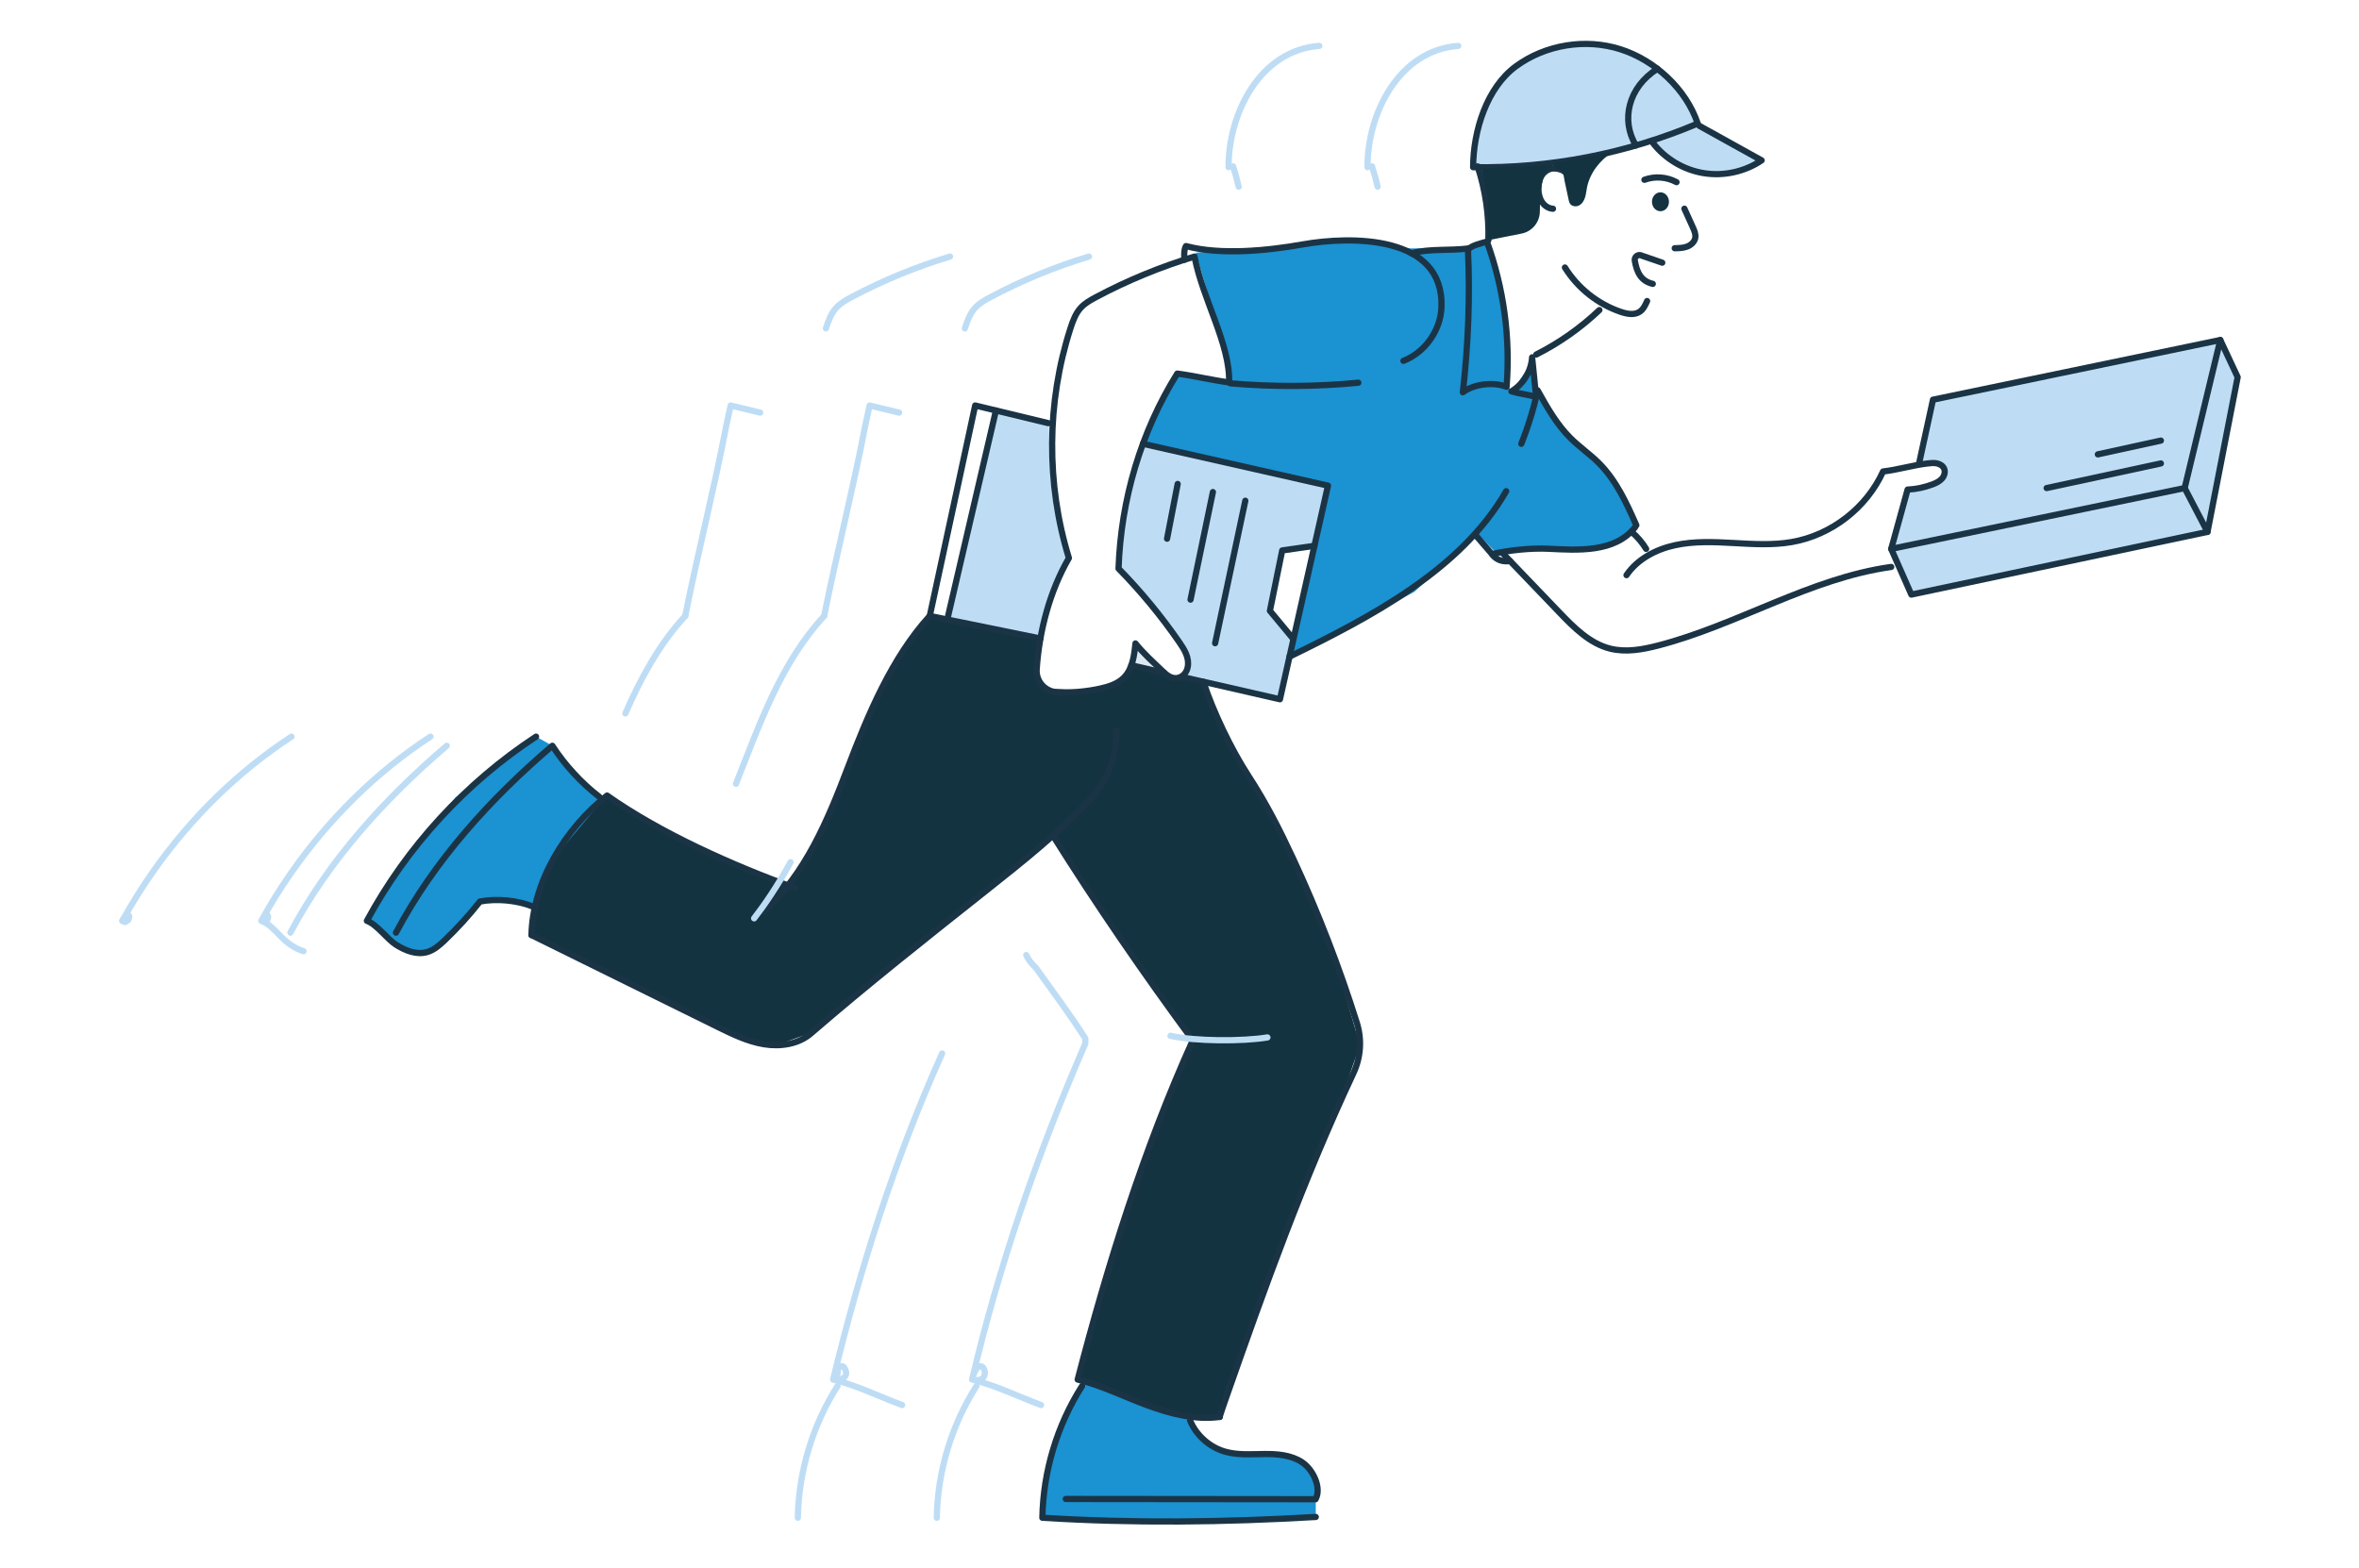 <svg width="376" height="250" viewBox="0 0 376 250" fill="none" xmlns="http://www.w3.org/2000/svg">
<path d="M173.72 217.929L170.449 224.518L167.389 232.736L166.4 238.102L166.142 241.953L178.836 242.553L208.425 241.902L209.72 241.828V236.787L208.132 233.578L204.324 231.752H197.328L193.428 230.505L190.695 228.221L189.218 224.376L173.72 217.929Z" fill="#1B92D1"/>
<path d="M58.475 146.794L63.144 150.623L67.164 151.935L71.015 150.374L76.616 143.295L85.44 144.711L96.037 127.591L88.039 118.886L85.44 117.43L72.615 127.106L64.115 137.824L59.75 144.095L58.475 146.794Z" fill="#1B92D1"/>
<path d="M96.537 126.997L88.22 136.881C88.22 136.881 84.4 145.466 84.723 148.681L92.247 152.78L116.414 165.031L123.776 166.622L129.464 164.566L146.728 150.296L167.823 133.207L169.408 135.715L183.76 157.044L189.807 165.414L187.77 171.21L181.121 189.652L176.827 201.865L172.828 215.907L171.981 219.979L183.418 224.225L189.806 226.022L194.419 225.88L194.478 225.473C194.693 223.98 195.065 222.513 195.588 221.098L203.575 199.482L213.505 175.856L216.771 166.622L212.561 152.28L207.939 140.91L202.468 129.549L196.804 120.01L192.988 111.927L191.311 108.568L188.434 107.709L186.696 107.98L184.539 107.02L180.327 106.057L179.074 108.392L173.199 110.151L166.738 109.765L165.478 108.209L165.566 101.788L163.398 101.292L147.872 98.176L144.713 102.595L140.21 110.376L136.504 118.823L133.068 127.598L128.818 136.36L125.599 141.147L112.658 135.783L100.66 129.396L96.536 126.997H96.537Z" fill="#133340"/>
<path d="M182.259 70.511L187.585 59.645L196.106 61.107L194.842 54.566L190.584 40.284L214.415 38.327L224.756 39.592H234.175L236.995 38.514L238.967 45.252L240.161 53.337L240.134 61.663L241.168 62.223L244.259 57.527L244.845 61.527L247.843 66.822L253.884 73.508L256.404 75.609L260.623 83.296L258.881 85.679L254.925 87.266L246.192 87.459L238.529 88.199L235.443 85.002L225.45 94.33L215.061 100.012L205.535 104.683L211.391 77.148L182.259 70.511Z" fill="#1B92D1"/>
<path d="M304.054 78.046L301.525 87.199L304.65 94.785L351.755 84.604L356.66 59.681L353.362 54.314L325.619 60.077L307.954 63.534L305.88 73.699L308.121 73.871L309.788 74.762L309.328 76.285L307.144 77.52L304.054 78.046Z" fill="#BEDDF5"/>
<path d="M158.743 65.441L167.112 67.574L167.78 74.165L169.162 84.389L170.277 88.65L167.112 96.505L165.567 101.788L151.121 98.788L158.743 65.441Z" fill="#BEDDF5"/>
<path d="M180.887 103.432L180.328 106.057L183.962 106.888L182.901 104.683L180.887 103.432Z" fill="#DDE8F1"/>
<path d="M178.293 90.354L183.962 96.499L188.484 102.541L189.307 106.24L188.435 107.71L204.009 111.472L206.236 101.388L202.154 97.107L204.371 87.751L209.286 87.047L211.391 77.148L182.259 70.511L180.521 75.296L178.668 85.498L178.293 90.354Z" fill="#BEDDF5"/>
<path d="M270.864 20.061C274.171 21.896 277.479 23.73 280.786 25.565C278.113 27.372 274.743 28.116 271.558 27.602C268.373 27.089 265.408 25.323 263.438 22.768" fill="#BEDDF5"/>
<path d="M270.864 20.061C274.171 21.896 277.479 23.73 280.786 25.565C278.113 27.372 274.743 28.116 271.558 27.602C268.373 27.089 265.408 25.323 263.438 22.768" stroke="#1B3445" stroke-width="0.992" stroke-linecap="round" stroke-linejoin="round"/>
<path d="M195.91 60.964C193.091 60.59 190.46 59.929 187.642 59.555C181.837 68.852 178.664 79.686 178.282 90.64C181.83 94.26 185.069 98.182 187.951 102.351C188.779 103.548 189.611 104.867 189.301 106.39C189.153 107.116 188.674 107.752 187.976 108C186.876 108.391 186.002 107.664 185.274 106.963C183.835 105.581 182.223 104.136 180.979 102.576C180.783 104.529 180.512 106.647 179.125 108.035C178.143 109.017 176.752 109.463 175.396 109.764C173.127 110.269 170.789 110.462 168.468 110.342C166.565 110.244 165.107 108.602 165.235 106.701C165.652 100.533 167.329 94.231 170.37 88.961C166.728 77.114 166.815 64.15 170.616 52.352C170.999 51.164 171.439 49.952 172.287 49.037C172.951 48.321 173.821 47.835 174.683 47.376C179.692 44.709 184.964 42.536 190.397 40.9C191.664 47.651 196.083 54.881 195.909 60.964H195.91Z" stroke="#1B3445" stroke-width="0.992" stroke-linecap="round" stroke-linejoin="round"/>
<path d="M234.799 26.655C247.043 26.863 259.326 24.474 270.6 19.693C268.737 14.188 263.793 9.604 258.254 7.845C252.715 6.086 246.365 7.117 241.667 10.538C236.969 13.959 234.825 20.843 234.799 26.655V26.655Z" fill="#BEDDF5" stroke="#1B3445" stroke-width="0.992" stroke-linecap="round" stroke-linejoin="round"/>
<path d="M239.631 88.324C242.598 91.419 245.565 94.514 248.532 97.609C250.871 100.049 253.394 102.599 256.676 103.41C259.18 104.029 261.819 103.545 264.316 102.898C276.986 99.615 288.477 92.185 301.44 90.38" stroke="#1B3445" stroke-width="0.992" stroke-linecap="round" stroke-linejoin="round"/>
<path d="M237.233 38.286C237.346 34.306 236.762 30.307 235.516 26.526" stroke="#1B3445" stroke-width="0.992" stroke-linecap="round" stroke-linejoin="round"/>
<path d="M244.865 56.518C248.54 54.662 251.941 52.266 254.925 49.43" stroke="#1B3445" stroke-width="0.992" stroke-linecap="round" stroke-linejoin="round"/>
<path d="M249.432 42.643C251.472 45.934 254.684 48.483 258.353 49.723C259.342 50.057 260.507 50.276 261.368 49.688C261.942 49.296 262.251 48.627 262.532 47.991" stroke="#1B3445" stroke-width="0.992" stroke-linecap="round" stroke-linejoin="round"/>
<path d="M262.102 28.662C263.756 28.051 265.671 28.192 267.218 29.039" stroke="#1B3445" stroke-width="0.992" stroke-linecap="round" stroke-linejoin="round"/>
<path d="M250.4 29.38C250.191 27.17 248.524 26.875 247.722 26.851C246.92 26.827 246.157 27.318 245.724 27.994C245.291 28.67 245.157 29.503 245.204 30.304C245.244 30.993 245.419 31.689 245.813 32.255C246.207 32.821 246.841 33.244 247.53 33.279" stroke="#1B3445" stroke-width="0.992" stroke-linecap="round" stroke-linejoin="round"/>
<path d="M240.134 61.663C240.759 53.841 239.681 45.888 236.995 38.515C236.162 38.768 234.55 39.118 233.978 39.774C234.334 47.363 234.011 54.984 233.165 62.534C234.945 61.192 238.059 60.849 240.134 61.663Z" stroke="#1B3445" stroke-width="0.992" stroke-linecap="round" stroke-linejoin="round"/>
<path d="M244.202 56.961C244.07 59.16 242.794 61.26 240.903 62.391C242.214 62.783 243.534 62.889 244.845 63.281C244.663 61.471 244.384 58.772 244.202 56.962V56.961Z" stroke="#1B3445" stroke-width="0.992" stroke-linecap="round" stroke-linejoin="round"/>
<path d="M260.623 84.039C257.401 88.137 251.485 87.708 246.857 87.482C243.998 87.342 240.57 87.71 237.803 88.324L235.287 85.415" stroke="#1B3445" stroke-width="0.992" stroke-linecap="round" stroke-linejoin="round"/>
<path d="M260.064 84.791C260.972 85.566 261.757 86.485 262.379 87.504" stroke="#1B3445" stroke-width="0.992" stroke-linecap="round" stroke-linejoin="round"/>
<path d="M259.248 91.688C260.991 89.113 263.956 87.567 266.995 86.911C270.034 86.255 273.182 86.392 276.287 86.564C279.392 86.736 282.528 86.939 285.592 86.408C291.878 85.32 297.506 80.97 300.143 75.162C302.43 74.901 304.96 74.142 307.247 73.88C307.733 73.824 308.229 73.769 308.708 73.866C309.187 73.963 309.657 74.239 309.862 74.683C310.108 75.215 309.912 75.872 309.522 76.309C309.132 76.746 308.582 77.005 308.034 77.215C306.762 77.701 305.413 77.983 304.053 78.047L301.439 87.505L304.649 94.786L351.852 84.792L356.66 60.122L353.892 54.205L308.098 63.717L305.895 73.814" stroke="#1B3445" stroke-width="0.992" stroke-linecap="round" stroke-linejoin="round"/>
<path d="M205.535 104.683C218.281 98.45 232.856 90.92 240.068 78.303" stroke="#1B3445" stroke-width="0.992" stroke-linecap="round" stroke-linejoin="round"/>
<path d="M148.196 98.192C142.156 104.795 138.311 113.996 135.133 122.362C131.955 130.728 128.373 139.322 121.737 145.325" stroke="#1B3445" stroke-width="0.992" stroke-linecap="round" stroke-linejoin="round"/>
<path d="M84.71 149.064C84.897 140.57 90.088 132.086 96.756 126.821C105.249 132.826 116.875 138.002 126.659 141.533" stroke="#1B3445" stroke-width="0.992" stroke-linecap="round" stroke-linejoin="round"/>
<path d="M84.71 149.064C94.578 153.93 104.447 158.796 114.315 163.662C116.696 164.836 119.121 166.025 121.739 166.462C124.357 166.899 127.247 166.483 129.256 164.747C138.364 156.873 147.839 149.391 157.275 141.913C163.131 137.272 169.015 132.605 174.062 127.095C176.718 124.196 177.908 120.375 177.984 116.444" stroke="#1B3445" stroke-width="0.992" stroke-linecap="round" stroke-linejoin="round"/>
<path d="M167.824 133.208C174.726 144.211 182.405 155.386 190.119 165.837C182.316 183.106 176.54 201.585 171.768 219.924C175.628 220.88 179.036 222.603 182.764 223.987C186.492 225.371 190.479 226.413 194.42 225.881" stroke="#1B3445" stroke-width="0.992" stroke-linecap="round" stroke-linejoin="round"/>
<path d="M191.797 108.68C193.392 113.501 196.228 119.443 198.988 123.683C201.782 127.975 203.931 132.184 206.098 136.841C210.054 145.346 213.453 154.11 216.267 163.058C217.096 165.694 216.906 168.541 215.735 171.044C207.702 188.208 201.678 204.995 195.343 223.058C195.271 223.263 194.422 225.663 194.422 225.881" stroke="#1B3445" stroke-width="0.992" stroke-linecap="round" stroke-linejoin="round"/>
<path d="M223.693 57.527C227.145 56.169 229.632 52.647 229.757 48.94C230.143 37.456 215.397 37.586 207.622 38.967C202 39.965 194.549 40.704 189.033 39.228C189.033 39.228 188.616 39.769 188.796 41.401" stroke="#1B3445" stroke-width="0.992" stroke-linecap="round" stroke-linejoin="round"/>
<path d="M196.106 61.107C202.889 61.696 209.726 61.664 216.503 61.011" stroke="#1B3445" stroke-width="0.992" stroke-linecap="round" stroke-linejoin="round"/>
<path d="M224.971 40.372C227.936 39.592 231.038 40.006 234.175 39.592" stroke="#1B3445" stroke-width="0.992" stroke-linecap="round" stroke-linejoin="round"/>
<path d="M95.515 127.022C92.592 124.753 90.053 121.99 88.039 118.886C78.152 127.325 69.206 137.198 63.114 148.681" stroke="#1B3445" stroke-width="0.992" stroke-linecap="round" stroke-linejoin="round"/>
<path d="M85.44 117.43C74.214 124.794 64.858 134.983 58.475 146.794C60.111 147.39 61.671 149.694 63.144 150.623C64.617 151.552 66.404 152.261 68.077 151.778C69.18 151.459 70.074 150.666 70.904 149.873C72.91 147.955 74.78 145.896 76.497 143.716C79.177 143.215 82.456 143.506 84.977 144.542" stroke="#1B3445" stroke-width="0.992" stroke-linecap="round" stroke-linejoin="round"/>
<path d="M172.471 220.951C168.492 227.195 166.275 234.55 166.141 241.953C180.635 242.859 195.221 242.676 209.719 241.828" stroke="#1B3445" stroke-width="0.992" stroke-linecap="round" stroke-linejoin="round"/>
<path d="M169.873 238.962C183.145 238.975 196.417 238.988 209.69 239C210.684 237.165 209.283 234.265 207.546 233.109C205.809 231.952 203.609 231.774 201.522 231.795C199.435 231.816 197.304 231.994 195.296 231.426C192.815 230.725 190.694 228.849 189.694 226.472" stroke="#1B3445" stroke-width="0.992" stroke-linecap="round" stroke-linejoin="round"/>
<path d="M167.112 67.462L155.433 64.642L148.196 98.192L165.835 101.788" stroke="#1B3445" stroke-width="0.992" stroke-linecap="round" stroke-linejoin="round"/>
<path d="M185.518 107.244L180.328 106.057" stroke="#1B3445" stroke-width="0.992" stroke-linecap="round" stroke-linejoin="round"/>
<path d="M182.172 70.747L211.665 77.421L204.009 111.472L188.569 107.941" stroke="#1B3445" stroke-width="0.992" stroke-linecap="round" stroke-linejoin="round"/>
<path d="M198.49 79.821L193.679 102.541" stroke="#1B3445" stroke-width="0.992" stroke-linecap="round" stroke-linejoin="round"/>
<path d="M193.323 78.439L189.759 95.591" stroke="#1B3445" stroke-width="0.992" stroke-linecap="round" stroke-linejoin="round"/>
<path d="M187.71 77.148L186.017 85.88" stroke="#1B3445" stroke-width="0.992" stroke-linecap="round" stroke-linejoin="round"/>
<path d="M209.508 87.015L204.371 87.751L202.411 97.373L205.959 101.645" stroke="#1B3445" stroke-width="0.992" stroke-linecap="round" stroke-linejoin="round"/>
<path d="M158.743 65.441L151.125 98.176" stroke="#1B3445" stroke-width="0.992" stroke-linecap="round" stroke-linejoin="round"/>
<path d="M301.44 87.504L348.21 77.805L353.892 54.204" stroke="#1B3445" stroke-width="0.992" stroke-linecap="round" stroke-linejoin="round"/>
<path d="M348.21 77.805L351.853 84.791" stroke="#1B3445" stroke-width="0.992" stroke-linecap="round" stroke-linejoin="round"/>
<path d="M326.212 77.805L344.423 73.878" stroke="#1B3445" stroke-width="0.992" stroke-linecap="round" stroke-linejoin="round"/>
<path d="M334.375 72.433L344.423 70.237" stroke="#1B3445" stroke-width="0.992" stroke-linecap="round" stroke-linejoin="round"/>
<path d="M264.947 41.877L261.703 40.763C261.142 40.439 260.46 40.916 260.569 41.554C260.893 43.44 261.564 44.808 263.438 45.252" stroke="#1B3445" stroke-width="0.992" stroke-linecap="round" stroke-linejoin="round"/>
<path d="M264.66 33.674C265.408 33.674 266.015 32.999 266.015 32.166C266.015 31.333 265.408 30.658 264.66 30.658C263.912 30.658 263.305 31.333 263.305 32.166C263.305 32.999 263.912 33.674 264.66 33.674Z" fill="#133340"/>
<path d="M237.233 38.286L242.531 37.234C244.226 36.897 245.437 35.407 245.437 33.679C245.437 30.909 245.73 27.127 247.293 26.667C249.794 25.931 236.139 26.85 236.139 26.85L237.052 31.396L237.233 38.286V38.286Z" fill="#133340"/>
<path d="M260.748 23.19C258.311 19.175 259.511 13.905 264.177 10.971" stroke="#1B3445" stroke-width="0.992" stroke-linecap="round" stroke-linejoin="round"/>
<path d="M266.934 39.571C267.6 39.56 268.282 39.546 268.905 39.31C269.528 39.074 270.092 38.57 270.208 37.914C270.309 37.342 270.064 36.771 269.824 36.242C269.374 35.251 268.925 34.259 268.475 33.268" stroke="#1B3445" stroke-width="0.992" stroke-linecap="round" stroke-linejoin="round"/>
<path d="M260.815 83.731C259.254 80.189 257.599 76.581 254.865 73.842C253.438 72.413 251.755 71.262 250.322 69.84C248.126 67.661 246.588 64.923 245.078 62.223" stroke="#1B3445" stroke-width="0.992" stroke-linecap="round" stroke-linejoin="round"/>
<path d="M202.01 165.384C198.062 166.036 190.463 166.008 186.56 165.124" stroke="#BEDDF5" stroke-width="0.992" stroke-linecap="round" stroke-linejoin="round"/>
<path d="M250.028 31.868C250.07 32.064 250.114 32.263 250.218 32.434C250.5 32.897 251.176 33.003 251.662 32.764C252.148 32.525 252.461 32.026 252.628 31.511C252.795 30.996 252.842 30.45 252.946 29.918C253.409 27.55 255.037 25.511 257.065 24.204C254.173 24.747 251.281 25.29 248.389 25.833C248.055 25.896 247.639 26.051 247.637 26.391C247.636 26.724 248.036 26.886 248.361 26.959C249.269 27.165 249.216 28.081 249.382 28.854C249.598 29.859 249.813 30.864 250.029 31.869L250.028 31.868Z" fill="#133340"/>
<path d="M153.788 52.352C154.171 51.164 154.611 49.952 155.459 49.037C156.123 48.321 156.993 47.835 157.855 47.376C162.864 44.709 168.136 42.536 173.569 40.9" stroke="#BEDDF5" stroke-width="0.992" stroke-linecap="round" stroke-linejoin="round"/>
<path d="M232.429 7.316C222.969 8.008 217.915 18.117 217.97 26.655" stroke="#BEDDF5" stroke-width="0.992" stroke-linecap="round" stroke-linejoin="round"/>
<path d="M219.58 29.763C219.335 28.67 219.037 27.59 218.686 26.526" stroke="#BEDDF5" stroke-width="0.992" stroke-linecap="round" stroke-linejoin="round"/>
<path d="M131.367 98.192C124.408 105.727 121.038 115.555 117.312 124.937" stroke="#BEDDF5" stroke-width="0.992" stroke-linecap="round" stroke-linejoin="round"/>
<path d="M163.574 152.251C164.001 153.182 164.562 153.744 165.124 154.305C167.932 158.236 170.459 161.606 172.986 165.537V166.379C165.404 183.789 159.227 201.76 154.938 219.923C158.746 220.867 156.296 214.703 154.938 219.923C158.746 220.867 162.271 222.625 165.934 223.986" stroke="#BEDDF5" stroke-width="0.992" stroke-linecap="round" stroke-linejoin="round"/>
<path d="M71.21 118.886C61.323 127.325 52.377 137.198 46.285 148.681" stroke="#BEDDF5" stroke-width="0.992" stroke-linecap="round" stroke-linejoin="round"/>
<path d="M68.611 117.43C59.841 123.159 52.282 130.69 46.31 139.283C44.627 141.704 43.07 144.212 41.647 146.794C43.241 147.437 42.939 144.357 41.647 146.794C42.943 147.281 43.851 148.371 44.799 149.326C45.82 150.354 46.979 151.196 48.376 151.636" stroke="#BEDDF5" stroke-width="0.992" stroke-linecap="round" stroke-linejoin="round"/>
<path d="M155.643 220.951C151.664 227.195 149.447 234.55 149.313 241.953" stroke="#BEDDF5" stroke-width="0.992" stroke-linecap="round" stroke-linejoin="round"/>
<path d="M143.308 65.778C141.74 65.4 140.172 65.021 138.604 64.643C138.365 65.749 138.127 66.856 137.888 67.962C135.921 78.209 133.394 88.037 131.367 98.193" stroke="#BEDDF5" stroke-width="0.992" stroke-linecap="round" stroke-linejoin="round"/>
<path d="M131.642 52.352C132.025 51.164 132.465 49.952 133.313 49.037C133.977 48.321 134.847 47.835 135.709 47.376C140.718 44.709 145.99 42.536 151.423 40.9" stroke="#BEDDF5" stroke-width="0.992" stroke-linecap="round" stroke-linejoin="round"/>
<path d="M210.283 7.316C200.823 8.008 195.769 18.117 195.824 26.655" stroke="#BEDDF5" stroke-width="0.992" stroke-linecap="round" stroke-linejoin="round"/>
<path d="M197.434 29.763C197.189 28.67 196.891 27.59 196.54 26.526" stroke="#BEDDF5" stroke-width="0.992" stroke-linecap="round" stroke-linejoin="round"/>
<path d="M109.221 98.192C105.059 102.698 102.119 108.143 99.679 113.731" stroke="#BEDDF5" stroke-width="0.992" stroke-linecap="round" stroke-linejoin="round"/>
<path d="M150.164 167.943C142.66 184.632 137.044 202.323 132.793 219.923C133.835 220.188 133.707 216.051 132.793 219.923C133.835 220.188 135.32 219.656 134.73 218.32C133.999 216.666 132.943 219.341 132.793 219.923C136.599 220.868 140.127 222.624 143.789 223.986" stroke="#BEDDF5" stroke-width="0.992" stroke-linecap="round" stroke-linejoin="round"/>
<path d="M20.418 146.655C20.549 146.487 20.715 146.028 20.466 145.875C20.079 145.637 19.61 146.583 19.5 146.795C19.632 146.845 19.798 146.955 19.934 146.986" stroke="#BEDDF5" stroke-width="0.992" stroke-linecap="round" stroke-linejoin="round"/>
<path d="M46.465 117.43C37.88 123.038 30.459 130.37 24.547 138.736C22.717 141.326 21.031 144.017 19.5 146.794C19.778 146.918 20.1 146.925 20.344 146.732" stroke="#BEDDF5" stroke-width="0.992" stroke-linecap="round" stroke-linejoin="round"/>
<path d="M133.497 220.951C129.518 227.195 127.301 234.55 127.167 241.953" stroke="#BEDDF5" stroke-width="0.992" stroke-linecap="round" stroke-linejoin="round"/>
<path d="M121.162 65.778C119.594 65.4 118.026 65.021 116.458 64.643L115.742 67.962C113.775 78.209 111.248 88.037 109.221 98.193" stroke="#BEDDF5" stroke-width="0.992" stroke-linecap="round" stroke-linejoin="round"/>
<path d="M126.002 137.449C123.963 141.212 121.796 144.339 120.2 146.396" stroke="#BEDDF5" stroke-width="0.992" stroke-linecap="round" stroke-linejoin="round"/>
<path d="M237.803 88.324C237.803 88.324 238.62 89.748 240.692 89.431" stroke="#1B3445" stroke-width="0.992" stroke-linecap="round" stroke-linejoin="round"/>
<path d="M244.845 63.281C243.97 67.116 242.478 70.747 242.478 70.747" stroke="#1B3445" stroke-width="0.992" stroke-linecap="round" stroke-linejoin="round"/>
</svg>
